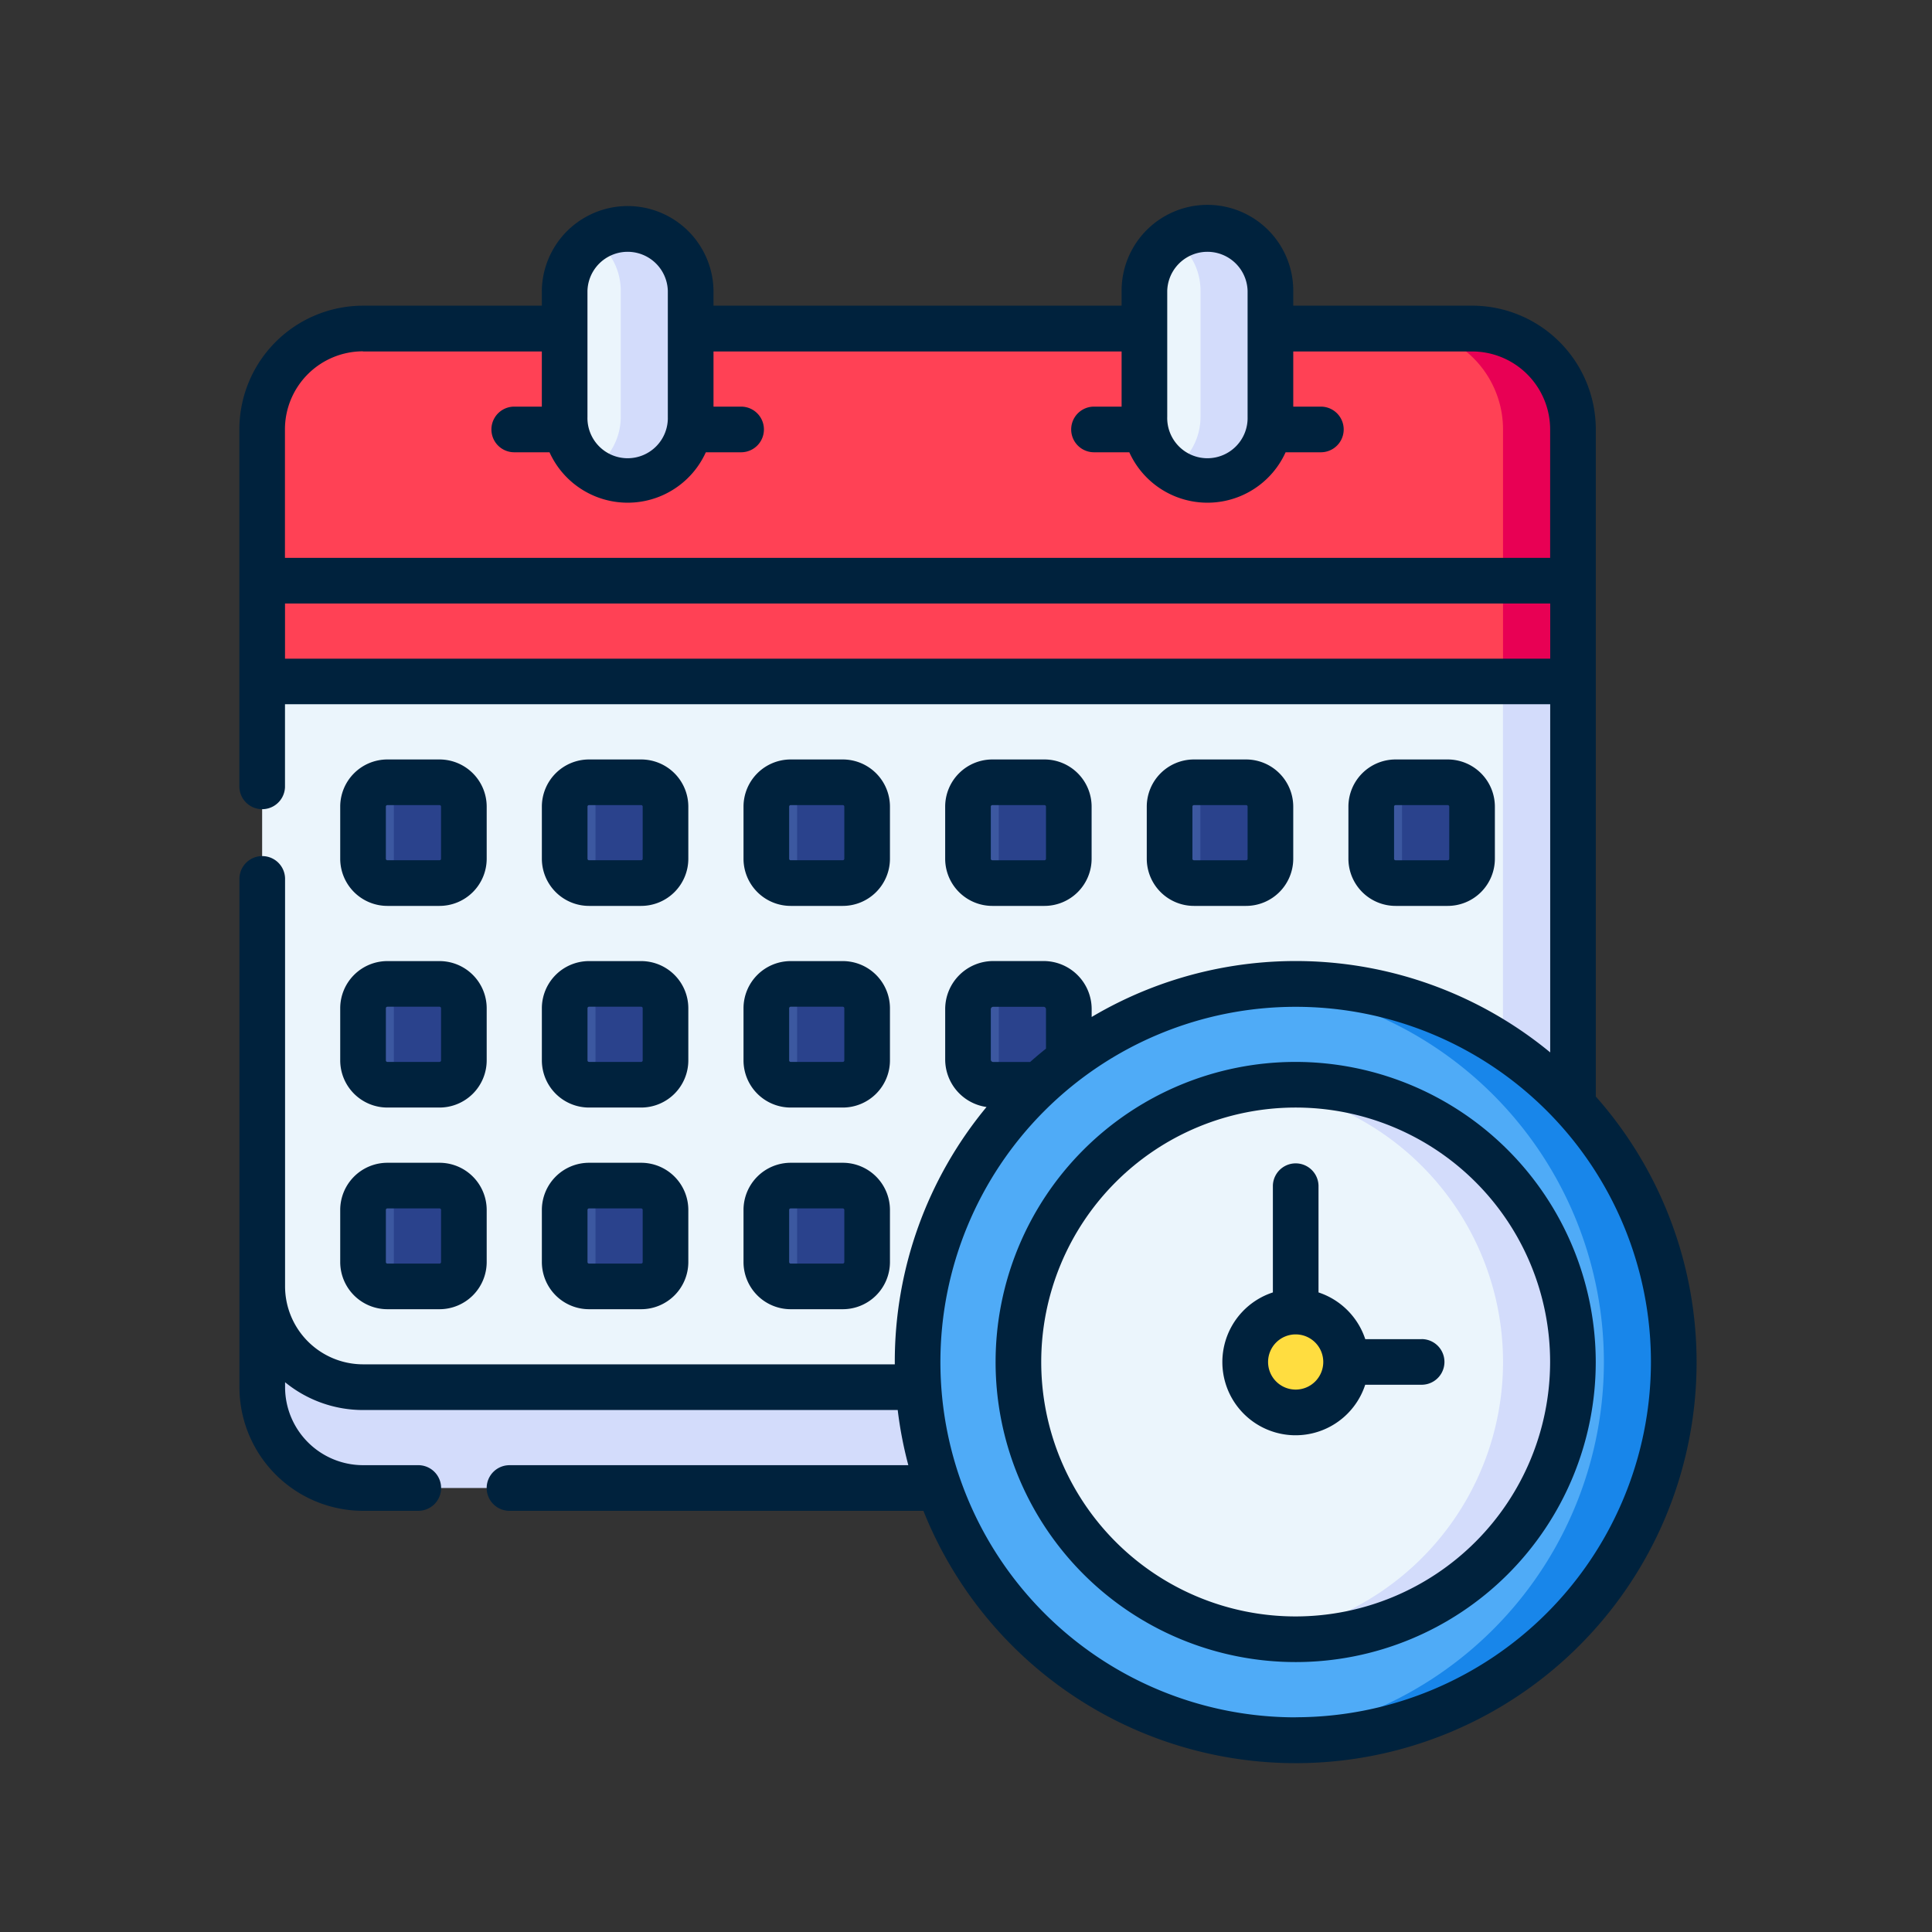 <svg xmlns="http://www.w3.org/2000/svg" width="113" height="113" viewBox="0 0 113 113">
  <rect x="0" y="0" width="113" height="113" fill="#333333" stroke="none"/>
  <g id="Grupo_17464" data-name="Grupo 17464" transform="translate(-287 -9038)">
    <g id="Grupo_17362" data-name="Grupo 17362" transform="translate(301 9049.986)">
      <g id="Grupo_17360" data-name="Grupo 17360" transform="translate(1.335 1.334)">
        <g id="Grupo_17359" data-name="Grupo 17359">
          <path id="Trazado_27627" data-name="Trazado 27627" d="M945.645,2034.515h-33.7a5.9,5.9,0,0,1-5.9-5.9v-5.9h45.256Z" transform="translate(-906.053 -1960.803)" fill="#d3dcfb"/>
          <path id="Trazado_27628" data-name="Trazado 27628" d="M982.719,1970.863v41.279H911.95a5.9,5.9,0,0,1-5.9-5.9v-35.382l41.281-14.743Z" transform="translate(-906.053 -1944.326)" fill="#ebf5fc"/>
          <g id="Grupo_17358" data-name="Grupo 17358" transform="translate(5.899 32.433)">
            <path id="Trazado_27629" data-name="Trazado 27629" d="M918.364,1989.441h-3.05a1.424,1.424,0,0,1-1.423-1.424v-3.049a1.424,1.424,0,0,1,1.423-1.424h3.05a1.424,1.424,0,0,1,1.424,1.424v3.049A1.424,1.424,0,0,1,918.364,1989.441Z" transform="translate(-913.891 -1983.544)" fill="#3c58a0"/>
            <path id="Trazado_27630" data-name="Trazado 27630" d="M934.034,1989.441h-3.05a1.424,1.424,0,0,1-1.424-1.424v-3.049a1.425,1.425,0,0,1,1.424-1.424h3.05a1.424,1.424,0,0,1,1.424,1.424v3.049A1.424,1.424,0,0,1,934.034,1989.441Z" transform="translate(-917.768 -1983.544)" fill="#3c58a0"/>
            <path id="Trazado_27631" data-name="Trazado 27631" d="M949.705,1989.441h-3.049a1.424,1.424,0,0,1-1.424-1.424v-3.049a1.424,1.424,0,0,1,1.424-1.424h3.049a1.424,1.424,0,0,1,1.424,1.424v3.049A1.424,1.424,0,0,1,949.705,1989.441Z" transform="translate(-921.645 -1983.544)" fill="#3c58a0"/>
            <path id="Trazado_27632" data-name="Trazado 27632" d="M965.376,1989.441h-3.05a1.424,1.424,0,0,1-1.424-1.424v-3.049a1.424,1.424,0,0,1,1.424-1.424h3.05a1.424,1.424,0,0,1,1.424,1.424v3.049A1.424,1.424,0,0,1,965.376,1989.441Z" transform="translate(-925.522 -1983.544)" fill="#3c58a0"/>
            <path id="Trazado_27633" data-name="Trazado 27633" d="M981.045,1989.441H978a1.424,1.424,0,0,1-1.423-1.424v-3.049a1.424,1.424,0,0,1,1.423-1.424h3.049a1.424,1.424,0,0,1,1.424,1.424v3.049A1.424,1.424,0,0,1,981.045,1989.441Z" transform="translate(-929.398 -1983.544)" fill="#3c58a0"/>
            <path id="Trazado_27634" data-name="Trazado 27634" d="M996.715,1989.441h-3.05a1.424,1.424,0,0,1-1.424-1.424v-3.049a1.424,1.424,0,0,1,1.424-1.424h3.05a1.424,1.424,0,0,1,1.424,1.424v3.049A1.424,1.424,0,0,1,996.715,1989.441Z" transform="translate(-933.275 -1983.544)" fill="#3c58a0"/>
            <path id="Trazado_27635" data-name="Trazado 27635" d="M918.364,2005.112h-3.05a1.424,1.424,0,0,1-1.423-1.424v-3.05a1.424,1.424,0,0,1,1.423-1.424h3.05a1.424,1.424,0,0,1,1.424,1.424v3.05A1.424,1.424,0,0,1,918.364,2005.112Z" transform="translate(-913.891 -1987.421)" fill="#3c58a0"/>
            <path id="Trazado_27636" data-name="Trazado 27636" d="M934.034,2005.112h-3.05a1.425,1.425,0,0,1-1.424-1.424v-3.05a1.424,1.424,0,0,1,1.424-1.424h3.05a1.424,1.424,0,0,1,1.424,1.424v3.05A1.424,1.424,0,0,1,934.034,2005.112Z" transform="translate(-917.768 -1987.421)" fill="#3c58a0"/>
            <path id="Trazado_27637" data-name="Trazado 27637" d="M949.705,2005.112h-3.049a1.424,1.424,0,0,1-1.424-1.424v-3.05a1.424,1.424,0,0,1,1.424-1.424h3.049a1.424,1.424,0,0,1,1.424,1.424v3.05A1.424,1.424,0,0,1,949.705,2005.112Z" transform="translate(-921.645 -1987.421)" fill="#3c58a0"/>
            <path id="Trazado_27638" data-name="Trazado 27638" d="M966.8,2005.112v-4.423a1.475,1.475,0,0,0-1.474-1.474h-2.949a1.474,1.474,0,0,0-1.474,1.474v2.949a1.474,1.474,0,0,0,1.474,1.474Z" transform="translate(-925.522 -1987.421)" fill="#3c58a0"/>
            <path id="Trazado_27639" data-name="Trazado 27639" d="M918.364,2020.783h-3.05a1.424,1.424,0,0,1-1.423-1.424v-3.049a1.424,1.424,0,0,1,1.423-1.424h3.05a1.424,1.424,0,0,1,1.424,1.424v3.049A1.424,1.424,0,0,1,918.364,2020.783Z" transform="translate(-913.891 -1991.298)" fill="#3c58a0"/>
            <path id="Trazado_27640" data-name="Trazado 27640" d="M934.034,2020.783h-3.05a1.424,1.424,0,0,1-1.424-1.424v-3.049a1.424,1.424,0,0,1,1.424-1.424h3.05a1.424,1.424,0,0,1,1.424,1.424v3.049A1.424,1.424,0,0,1,934.034,2020.783Z" transform="translate(-917.768 -1991.298)" fill="#3c58a0"/>
            <path id="Trazado_27641" data-name="Trazado 27641" d="M949.705,2020.783h-3.049a1.424,1.424,0,0,1-1.424-1.424v-3.049a1.424,1.424,0,0,1,1.424-1.424h3.049a1.424,1.424,0,0,1,1.424,1.424v3.049A1.424,1.424,0,0,1,949.705,2020.783Z" transform="translate(-921.645 -1991.298)" fill="#3c58a0"/>
          </g>
          <path id="Trazado_27642" data-name="Trazado 27642" d="M997.012,1983.544h-3.05a1.412,1.412,0,0,0-.521.1,1.424,1.424,0,0,1,.9,1.324v3.049a1.423,1.423,0,0,1-.9,1.324,1.412,1.412,0,0,0,.521.1h3.05a1.424,1.424,0,0,0,1.424-1.424v-3.049A1.424,1.424,0,0,0,997.012,1983.544Z" transform="translate(-927.673 -1951.11)" fill="#2a428c"/>
          <path id="Trazado_27643" data-name="Trazado 27643" d="M981.341,1983.544h-3.05a1.411,1.411,0,0,0-.521.1,1.424,1.424,0,0,1,.9,1.324v3.049a1.423,1.423,0,0,1-.9,1.324,1.411,1.411,0,0,0,.521.1h3.05a1.424,1.424,0,0,0,1.424-1.424v-3.049A1.424,1.424,0,0,0,981.341,1983.544Z" transform="translate(-923.796 -1951.11)" fill="#2a428c"/>
          <path id="Trazado_27644" data-name="Trazado 27644" d="M965.673,1983.544h-3.049a1.415,1.415,0,0,0-.522.1,1.424,1.424,0,0,1,.9,1.324v3.049a1.423,1.423,0,0,1-.9,1.324,1.415,1.415,0,0,0,.522.1h3.049a1.424,1.424,0,0,0,1.424-1.424v-3.049A1.424,1.424,0,0,0,965.673,1983.544Z" transform="translate(-919.919 -1951.11)" fill="#2a428c"/>
          <path id="Trazado_27645" data-name="Trazado 27645" d="M950,1983.544h-3.049a1.408,1.408,0,0,0-.521.1,1.424,1.424,0,0,1,.9,1.324v3.049a1.423,1.423,0,0,1-.9,1.324,1.408,1.408,0,0,0,.521.1H950a1.424,1.424,0,0,0,1.424-1.424v-3.049A1.424,1.424,0,0,0,950,1983.544Z" transform="translate(-916.042 -1951.11)" fill="#2a428c"/>
          <path id="Trazado_27646" data-name="Trazado 27646" d="M934.331,1983.544h-3.05a1.412,1.412,0,0,0-.522.1,1.424,1.424,0,0,1,.9,1.324v3.049a1.423,1.423,0,0,1-.9,1.324,1.412,1.412,0,0,0,.522.1h3.05a1.424,1.424,0,0,0,1.424-1.424v-3.049A1.424,1.424,0,0,0,934.331,1983.544Z" transform="translate(-912.165 -1951.11)" fill="#2a428c"/>
          <path id="Trazado_27647" data-name="Trazado 27647" d="M918.66,1983.544h-3.05a1.412,1.412,0,0,0-.522.1,1.424,1.424,0,0,1,.9,1.324v3.049a1.423,1.423,0,0,1-.9,1.324,1.412,1.412,0,0,0,.522.1h3.05a1.424,1.424,0,0,0,1.424-1.424v-3.049A1.424,1.424,0,0,0,918.66,1983.544Z" transform="translate(-908.288 -1951.11)" fill="#2a428c"/>
          <path id="Trazado_27648" data-name="Trazado 27648" d="M918.66,1999.215h-3.05a1.412,1.412,0,0,0-.522.1,1.424,1.424,0,0,1,.9,1.324v3.05a1.424,1.424,0,0,1-.9,1.324,1.414,1.414,0,0,0,.522.1h3.05a1.424,1.424,0,0,0,1.424-1.424v-3.05a1.424,1.424,0,0,0-1.424-1.424Z" transform="translate(-908.288 -1954.987)" fill="#2a428c"/>
          <path id="Trazado_27649" data-name="Trazado 27649" d="M918.66,2014.886h-3.05a1.412,1.412,0,0,0-.522.1,1.424,1.424,0,0,1,.9,1.324v3.049a1.422,1.422,0,0,1-.9,1.323,1.415,1.415,0,0,0,.522.1h3.05a1.424,1.424,0,0,0,1.424-1.424v-3.049a1.424,1.424,0,0,0-1.424-1.424Z" transform="translate(-908.288 -1958.864)" fill="#2a428c"/>
          <path id="Trazado_27650" data-name="Trazado 27650" d="M934.331,1999.215h-3.05a1.412,1.412,0,0,0-.522.1,1.424,1.424,0,0,1,.9,1.324v3.05a1.424,1.424,0,0,1-.9,1.324,1.414,1.414,0,0,0,.522.1h3.05a1.424,1.424,0,0,0,1.424-1.424v-3.05a1.424,1.424,0,0,0-1.424-1.424Z" transform="translate(-912.165 -1954.987)" fill="#2a428c"/>
          <path id="Trazado_27651" data-name="Trazado 27651" d="M934.331,2014.886h-3.05a1.412,1.412,0,0,0-.522.1,1.424,1.424,0,0,1,.9,1.324v3.049a1.422,1.422,0,0,1-.9,1.323,1.414,1.414,0,0,0,.522.1h3.05a1.424,1.424,0,0,0,1.424-1.424v-3.049a1.424,1.424,0,0,0-1.424-1.424Z" transform="translate(-912.165 -1958.864)" fill="#2a428c"/>
          <path id="Trazado_27652" data-name="Trazado 27652" d="M950,1999.215h-3.049a1.408,1.408,0,0,0-.521.1,1.424,1.424,0,0,1,.9,1.324v3.05a1.424,1.424,0,0,1-.9,1.324,1.411,1.411,0,0,0,.521.1H950a1.424,1.424,0,0,0,1.424-1.424v-3.05a1.424,1.424,0,0,0-1.424-1.424Z" transform="translate(-916.042 -1954.987)" fill="#2a428c"/>
          <path id="Trazado_27653" data-name="Trazado 27653" d="M967.1,2005.112v-4.474a1.424,1.424,0,0,0-1.424-1.424h-3.049a1.415,1.415,0,0,0-.522.1,1.424,1.424,0,0,1,.9,1.324v3.05a1.423,1.423,0,0,1-.9,1.324,1.418,1.418,0,0,0,.522.1Z" transform="translate(-919.919 -1954.987)" fill="#2a428c"/>
          <path id="Trazado_27654" data-name="Trazado 27654" d="M950,2014.886h-3.049a1.408,1.408,0,0,0-.521.1,1.424,1.424,0,0,1,.9,1.324v3.049a1.422,1.422,0,0,1-.9,1.323,1.411,1.411,0,0,0,.521.1H950a1.424,1.424,0,0,0,1.424-1.424v-3.049a1.424,1.424,0,0,0-1.424-1.424Z" transform="translate(-916.042 -1958.864)" fill="#2a428c"/>
          <path id="Trazado_27655" data-name="Trazado 27655" d="M1002.478,1973.441v42.985h4.1v-41.279Z" transform="translate(-929.908 -1948.611)" fill="#d3dcfb"/>
          <path id="Trazado_27656" data-name="Trazado 27656" d="M982.719,1968.924v-14.743a5.9,5.9,0,0,0-5.9-5.9H911.95a5.9,5.9,0,0,0-5.9,5.9v14.743Z" transform="translate(-906.053 -1942.387)" fill="#ff4155"/>
          <path id="Trazado_27657" data-name="Trazado 27657" d="M936.93,1951.506a3.686,3.686,0,0,1-7.371,0v-7.372a3.686,3.686,0,0,1,7.371,0Z" transform="translate(-911.868 -1940.449)" fill="#ebf5fc"/>
          <path id="Trazado_27658" data-name="Trazado 27658" d="M981.987,1951.506a3.686,3.686,0,0,1-7.372,0v-7.372a3.686,3.686,0,0,1,7.372,0Z" transform="translate(-923.015 -1940.449)" fill="#ebf5fc"/>
          <path id="Trazado_27659" data-name="Trazado 27659" d="M978.84,1940.449a3.667,3.667,0,0,0-2.045.62,3.681,3.681,0,0,1,1.641,3.065v7.372a3.68,3.68,0,0,1-1.641,3.065,3.685,3.685,0,0,0,5.73-3.065v-7.372A3.685,3.685,0,0,0,978.84,1940.449Z" transform="translate(-923.554 -1940.449)" fill="#d3dcfb"/>
          <path id="Trazado_27660" data-name="Trazado 27660" d="M933.784,1940.449a3.667,3.667,0,0,0-2.045.62,3.681,3.681,0,0,1,1.641,3.065v7.372a3.681,3.681,0,0,1-1.641,3.065,3.685,3.685,0,0,0,5.73-3.065v-7.372a3.686,3.686,0,0,0-3.686-3.685Z" transform="translate(-912.408 -1940.449)" fill="#d3dcfb"/>
          <path id="Trazado_27661" data-name="Trazado 27661" d="M998.74,1948.285h-4.095a5.9,5.9,0,0,1,5.9,5.9v14.743h4.095v-14.743A5.9,5.9,0,0,0,998.74,1948.285Z" transform="translate(-927.97 -1942.387)" fill="#e80054"/>
        </g>
        <circle id="Elipse_1035" data-name="Elipse 1035" cx="22.114" cy="22.114" r="22.114" transform="translate(38.333 44.228)" fill="#4fabf7"/>
        <circle id="Elipse_1036" data-name="Elipse 1036" cx="16.217" cy="16.217" r="16.217" transform="translate(44.23 50.124)" fill="#ebf5fc"/>
        <path id="Trazado_27662" data-name="Trazado 27662" d="M985.7,1999.215c-.691,0-1.373.033-2.047.1a22.113,22.113,0,0,1,0,44.037c.674.062,1.356.095,2.047.095a22.114,22.114,0,0,0,0-44.228Z" transform="translate(-925.25 -1954.987)" fill="#1886ea"/>
        <path id="Trazado_27663" data-name="Trazado 27663" d="M985.7,2007.051a16.412,16.412,0,0,0-2.046.128,16.218,16.218,0,0,1,0,32.177,16.412,16.412,0,0,0,2.046.128,16.216,16.216,0,1,0,0-32.432Z" transform="translate(-925.251 -1956.926)" fill="#d3dcfb"/>
        <circle id="Elipse_1037" data-name="Elipse 1037" cx="2.949" cy="2.949" r="2.949" transform="translate(57.498 63.393)" fill="#ffdd40"/>
      </g>
      <g id="Grupo_17361" data-name="Grupo 17361">
        <path id="Trazado_27664" data-name="Trazado 27664" d="M914.875,1990.337h3.05a2.762,2.762,0,0,0,2.759-2.758v-3.049a2.762,2.762,0,0,0-2.759-2.758h-3.05a2.761,2.761,0,0,0-2.758,2.758v3.049A2.761,2.761,0,0,0,914.875,1990.337Zm-.089-5.808a.089.089,0,0,1,.089-.089h3.05a.089.089,0,0,1,.089.089v3.049a.089.089,0,0,1-.089.089h-3.05a.089.089,0,0,1-.089-.089Z" transform="translate(-906.218 -1949.338)" fill="#00223d"/>
        <path id="Trazado_27665" data-name="Trazado 27665" d="M930.546,1990.337h3.05a2.761,2.761,0,0,0,2.758-2.758v-3.049a2.761,2.761,0,0,0-2.758-2.758h-3.05a2.761,2.761,0,0,0-2.758,2.758v3.049A2.761,2.761,0,0,0,930.546,1990.337Zm-.089-5.808a.089.089,0,0,1,.089-.089h3.05a.089.089,0,0,1,.089.089v3.049a.089.089,0,0,1-.089.089h-3.05a.089.089,0,0,1-.089-.089Z" transform="translate(-910.095 -1949.338)" fill="#00223d"/>
        <path id="Trazado_27666" data-name="Trazado 27666" d="M946.217,1990.337h3.049a2.761,2.761,0,0,0,2.758-2.758v-3.049a2.761,2.761,0,0,0-2.758-2.758h-3.049a2.761,2.761,0,0,0-2.758,2.758v3.049A2.761,2.761,0,0,0,946.217,1990.337Zm-.089-5.808a.089.089,0,0,1,.089-.089h3.049a.089.089,0,0,1,.089.089v3.049a.089.089,0,0,1-.089.089h-3.049a.089.089,0,0,1-.089-.089Z" transform="translate(-913.972 -1949.338)" fill="#00223d"/>
        <path id="Trazado_27667" data-name="Trazado 27667" d="M964.938,1990.337a2.761,2.761,0,0,0,2.758-2.758v-3.049a2.761,2.761,0,0,0-2.758-2.758h-3.049a2.761,2.761,0,0,0-2.758,2.758v3.049a2.761,2.761,0,0,0,2.758,2.758Zm-3.138-2.758v-3.049a.089.089,0,0,1,.089-.089h3.049a.089.089,0,0,1,.089.089v3.049a.089.089,0,0,1-.089.089h-3.049A.089.089,0,0,1,961.8,1987.579Z" transform="translate(-917.849 -1949.338)" fill="#00223d"/>
        <path id="Trazado_27668" data-name="Trazado 27668" d="M980.606,1990.337a2.762,2.762,0,0,0,2.759-2.758v-3.049a2.762,2.762,0,0,0-2.759-2.758h-3.05a2.761,2.761,0,0,0-2.758,2.758v3.049a2.761,2.761,0,0,0,2.758,2.758Zm-3.138-2.758v-3.049a.089.089,0,0,1,.089-.089h3.05a.089.089,0,0,1,.089.089v3.049a.089.089,0,0,1-.089.089h-3.05A.089.089,0,0,1,977.467,1987.579Z" transform="translate(-921.725 -1949.338)" fill="#00223d"/>
        <path id="Trazado_27669" data-name="Trazado 27669" d="M996.277,1990.337a2.761,2.761,0,0,0,2.758-2.758v-3.049a2.761,2.761,0,0,0-2.758-2.758h-3.05a2.761,2.761,0,0,0-2.758,2.758v3.049a2.761,2.761,0,0,0,2.758,2.758Zm-3.138-2.758v-3.049a.089.089,0,0,1,.089-.089h3.05a.089.089,0,0,1,.089.089v3.049a.089.089,0,0,1-.089.089h-3.05A.089.089,0,0,1,993.138,1987.579Z" transform="translate(-925.602 -1949.338)" fill="#00223d"/>
        <path id="Trazado_27670" data-name="Trazado 27670" d="M912.117,2003.25a2.761,2.761,0,0,0,2.758,2.758h3.05a2.762,2.762,0,0,0,2.759-2.758v-3.05a2.762,2.762,0,0,0-2.759-2.758h-3.05a2.761,2.761,0,0,0-2.758,2.758Zm2.67-3.05a.089.089,0,0,1,.089-.089h3.05a.089.089,0,0,1,.089.089v3.05a.089.089,0,0,1-.089.089h-3.05a.089.089,0,0,1-.089-.089Z" transform="translate(-906.218 -1953.215)" fill="#00223d"/>
        <path id="Trazado_27671" data-name="Trazado 27671" d="M927.788,2003.25a2.761,2.761,0,0,0,2.758,2.758h3.05a2.761,2.761,0,0,0,2.758-2.758v-3.05a2.761,2.761,0,0,0-2.758-2.758h-3.05a2.761,2.761,0,0,0-2.758,2.758Zm2.669-3.05a.089.089,0,0,1,.089-.089h3.05a.089.089,0,0,1,.089.089v3.05a.089.089,0,0,1-.089.089h-3.05a.089.089,0,0,1-.089-.089Z" transform="translate(-910.095 -1953.215)" fill="#00223d"/>
        <path id="Trazado_27672" data-name="Trazado 27672" d="M943.459,2003.25a2.761,2.761,0,0,0,2.758,2.758h3.049a2.761,2.761,0,0,0,2.758-2.758v-3.05a2.761,2.761,0,0,0-2.758-2.758h-3.049a2.761,2.761,0,0,0-2.758,2.758Zm2.669-3.05a.089.089,0,0,1,.089-.089h3.049a.089.089,0,0,1,.089.089v3.05a.089.089,0,0,1-.089.089h-3.049a.089.089,0,0,1-.089-.089Z" transform="translate(-913.972 -1953.215)" fill="#00223d"/>
        <path id="Trazado_27673" data-name="Trazado 27673" d="M912.117,2018.921a2.761,2.761,0,0,0,2.758,2.758h3.05a2.762,2.762,0,0,0,2.759-2.758v-3.049a2.762,2.762,0,0,0-2.759-2.758h-3.05a2.761,2.761,0,0,0-2.758,2.758Zm2.67-3.049a.089.089,0,0,1,.089-.089h3.05a.089.089,0,0,1,.089.089v3.049a.089.089,0,0,1-.089.089h-3.05a.089.089,0,0,1-.089-.089Z" transform="translate(-906.218 -1957.091)" fill="#00223d"/>
        <path id="Trazado_27674" data-name="Trazado 27674" d="M927.788,2018.921a2.761,2.761,0,0,0,2.758,2.758h3.05a2.761,2.761,0,0,0,2.758-2.758v-3.049a2.761,2.761,0,0,0-2.758-2.758h-3.05a2.761,2.761,0,0,0-2.758,2.758Zm2.669-3.049a.089.089,0,0,1,.089-.089h3.05a.089.089,0,0,1,.089.089v3.049a.089.089,0,0,1-.089.089h-3.05a.089.089,0,0,1-.089-.089Z" transform="translate(-910.095 -1957.091)" fill="#00223d"/>
        <path id="Trazado_27675" data-name="Trazado 27675" d="M943.459,2018.921a2.761,2.761,0,0,0,2.758,2.758h3.049a2.761,2.761,0,0,0,2.758-2.758v-3.049a2.761,2.761,0,0,0-2.758-2.758h-3.049a2.761,2.761,0,0,0-2.758,2.758Zm2.669-3.049a.089.089,0,0,1,.089-.089h3.049a.089.089,0,0,1,.089.089v3.049a.089.089,0,0,1-.089.089h-3.049a.089.089,0,0,1-.089-.089Z" transform="translate(-913.972 -1957.091)" fill="#00223d"/>
        <path id="Trazado_27676" data-name="Trazado 27676" d="M983.615,1990.824V1951.8a7.24,7.24,0,0,0-7.232-7.232H965.92v-.876a5.02,5.02,0,1,0-10.04,0v.877H932.011v-.877a5.021,5.021,0,0,0-10.041,0v.877H911.511a7.24,7.24,0,0,0-7.232,7.232v20.919a1.335,1.335,0,0,0,2.669,0v-4.841h74v20.365a23.4,23.4,0,0,0-26.819-2.072v-.463a2.812,2.812,0,0,0-2.809-2.809h-2.949a2.812,2.812,0,0,0-2.809,2.809v2.949a2.811,2.811,0,0,0,2.418,2.779,23.341,23.341,0,0,0-5.366,14.912c0,.047,0,.093,0,.139h-31.1a4.567,4.567,0,0,1-4.562-4.561v-23.867a1.335,1.335,0,0,0-2.669,0v29.764a7.239,7.239,0,0,0,7.232,7.232h3.229a1.335,1.335,0,0,0,0-2.67h-3.229a4.567,4.567,0,0,1-4.562-4.562v-.29a7.2,7.2,0,0,0,4.562,1.626h31.27a23.322,23.322,0,0,0,.621,3.227H920.079a1.335,1.335,0,1,0,0,2.67h24.21a23.445,23.445,0,1,0,39.326-24.233ZM958.549,1943.7a2.351,2.351,0,0,1,4.7,0v7.372a2.351,2.351,0,1,1-4.7,0Zm-33.91,0a2.351,2.351,0,0,1,4.7,0v7.372a2.351,2.351,0,1,1-4.7,0Zm-13.128,3.546h10.459v3.227h-1.614a1.335,1.335,0,1,0,0,2.67h2.063a5.018,5.018,0,0,0,9.143,0h2.063a1.335,1.335,0,0,0,0-2.67h-1.614v-3.227h23.869v3.227h-1.614a1.335,1.335,0,0,0,0,2.67h2.064a5.017,5.017,0,0,0,9.142,0h2.063a1.335,1.335,0,1,0,0-2.67H965.92v-3.227h10.463a4.567,4.567,0,0,1,4.562,4.562v7.511h-74V1951.8a4.567,4.567,0,0,1,4.562-4.562Zm-4.562,17.97v-3.227h74v3.227Zm41.281,20.5a.139.139,0,0,1,.139-.139h2.949a.139.139,0,0,1,.139.139v2.308q-.474.378-.927.78h-2.161a.139.139,0,0,1-.139-.139v-2.949Zm17.831,41.419a20.779,20.779,0,1,1,20.779-20.779A20.8,20.8,0,0,1,966.061,2027.13Z" transform="translate(-904.279 -1938.676)" fill="#00223d"/>
        <path id="Trazado_27677" data-name="Trazado 27677" d="M980.6,2005.277a17.551,17.551,0,1,0,17.551,17.552A17.571,17.571,0,0,0,980.6,2005.277Zm0,32.433a14.882,14.882,0,1,1,14.882-14.882A14.9,14.9,0,0,1,980.6,2037.71Z" transform="translate(-918.818 -1955.153)" fill="#00223d"/>
        <path id="Trazado_27678" data-name="Trazado 27678" d="M992.333,2023.432h-3.3a4.3,4.3,0,0,0-2.735-2.735v-6.25a1.335,1.335,0,0,0-2.669,0v6.25a4.283,4.283,0,1,0,5.4,5.4h3.3a1.335,1.335,0,1,0,0-2.67Zm-7.371,2.948a1.614,1.614,0,1,1,1.614-1.614A1.615,1.615,0,0,1,984.962,2026.38Z" transform="translate(-923.18 -1957.091)" fill="#00223d"/>
      </g>
    </g>
    <g id="Grupo_17457" data-name="Grupo 17457" transform="translate(-91 2047)">
      <g id="Grupo_17343" data-name="Grupo 17343" transform="translate(0 560)">
        <g id="Grupo_17342" data-name="Grupo 17342">
          <g id="Grupo_17335" data-name="Grupo 17335" transform="translate(0 1019)">
            <rect id="Rectángulo_4354" data-name="Rectángulo 4354" width="113" height="113" transform="translate(378 5412)" fill="none"/>
          </g>
        </g>
      </g>
    </g>
  </g>
</svg>
